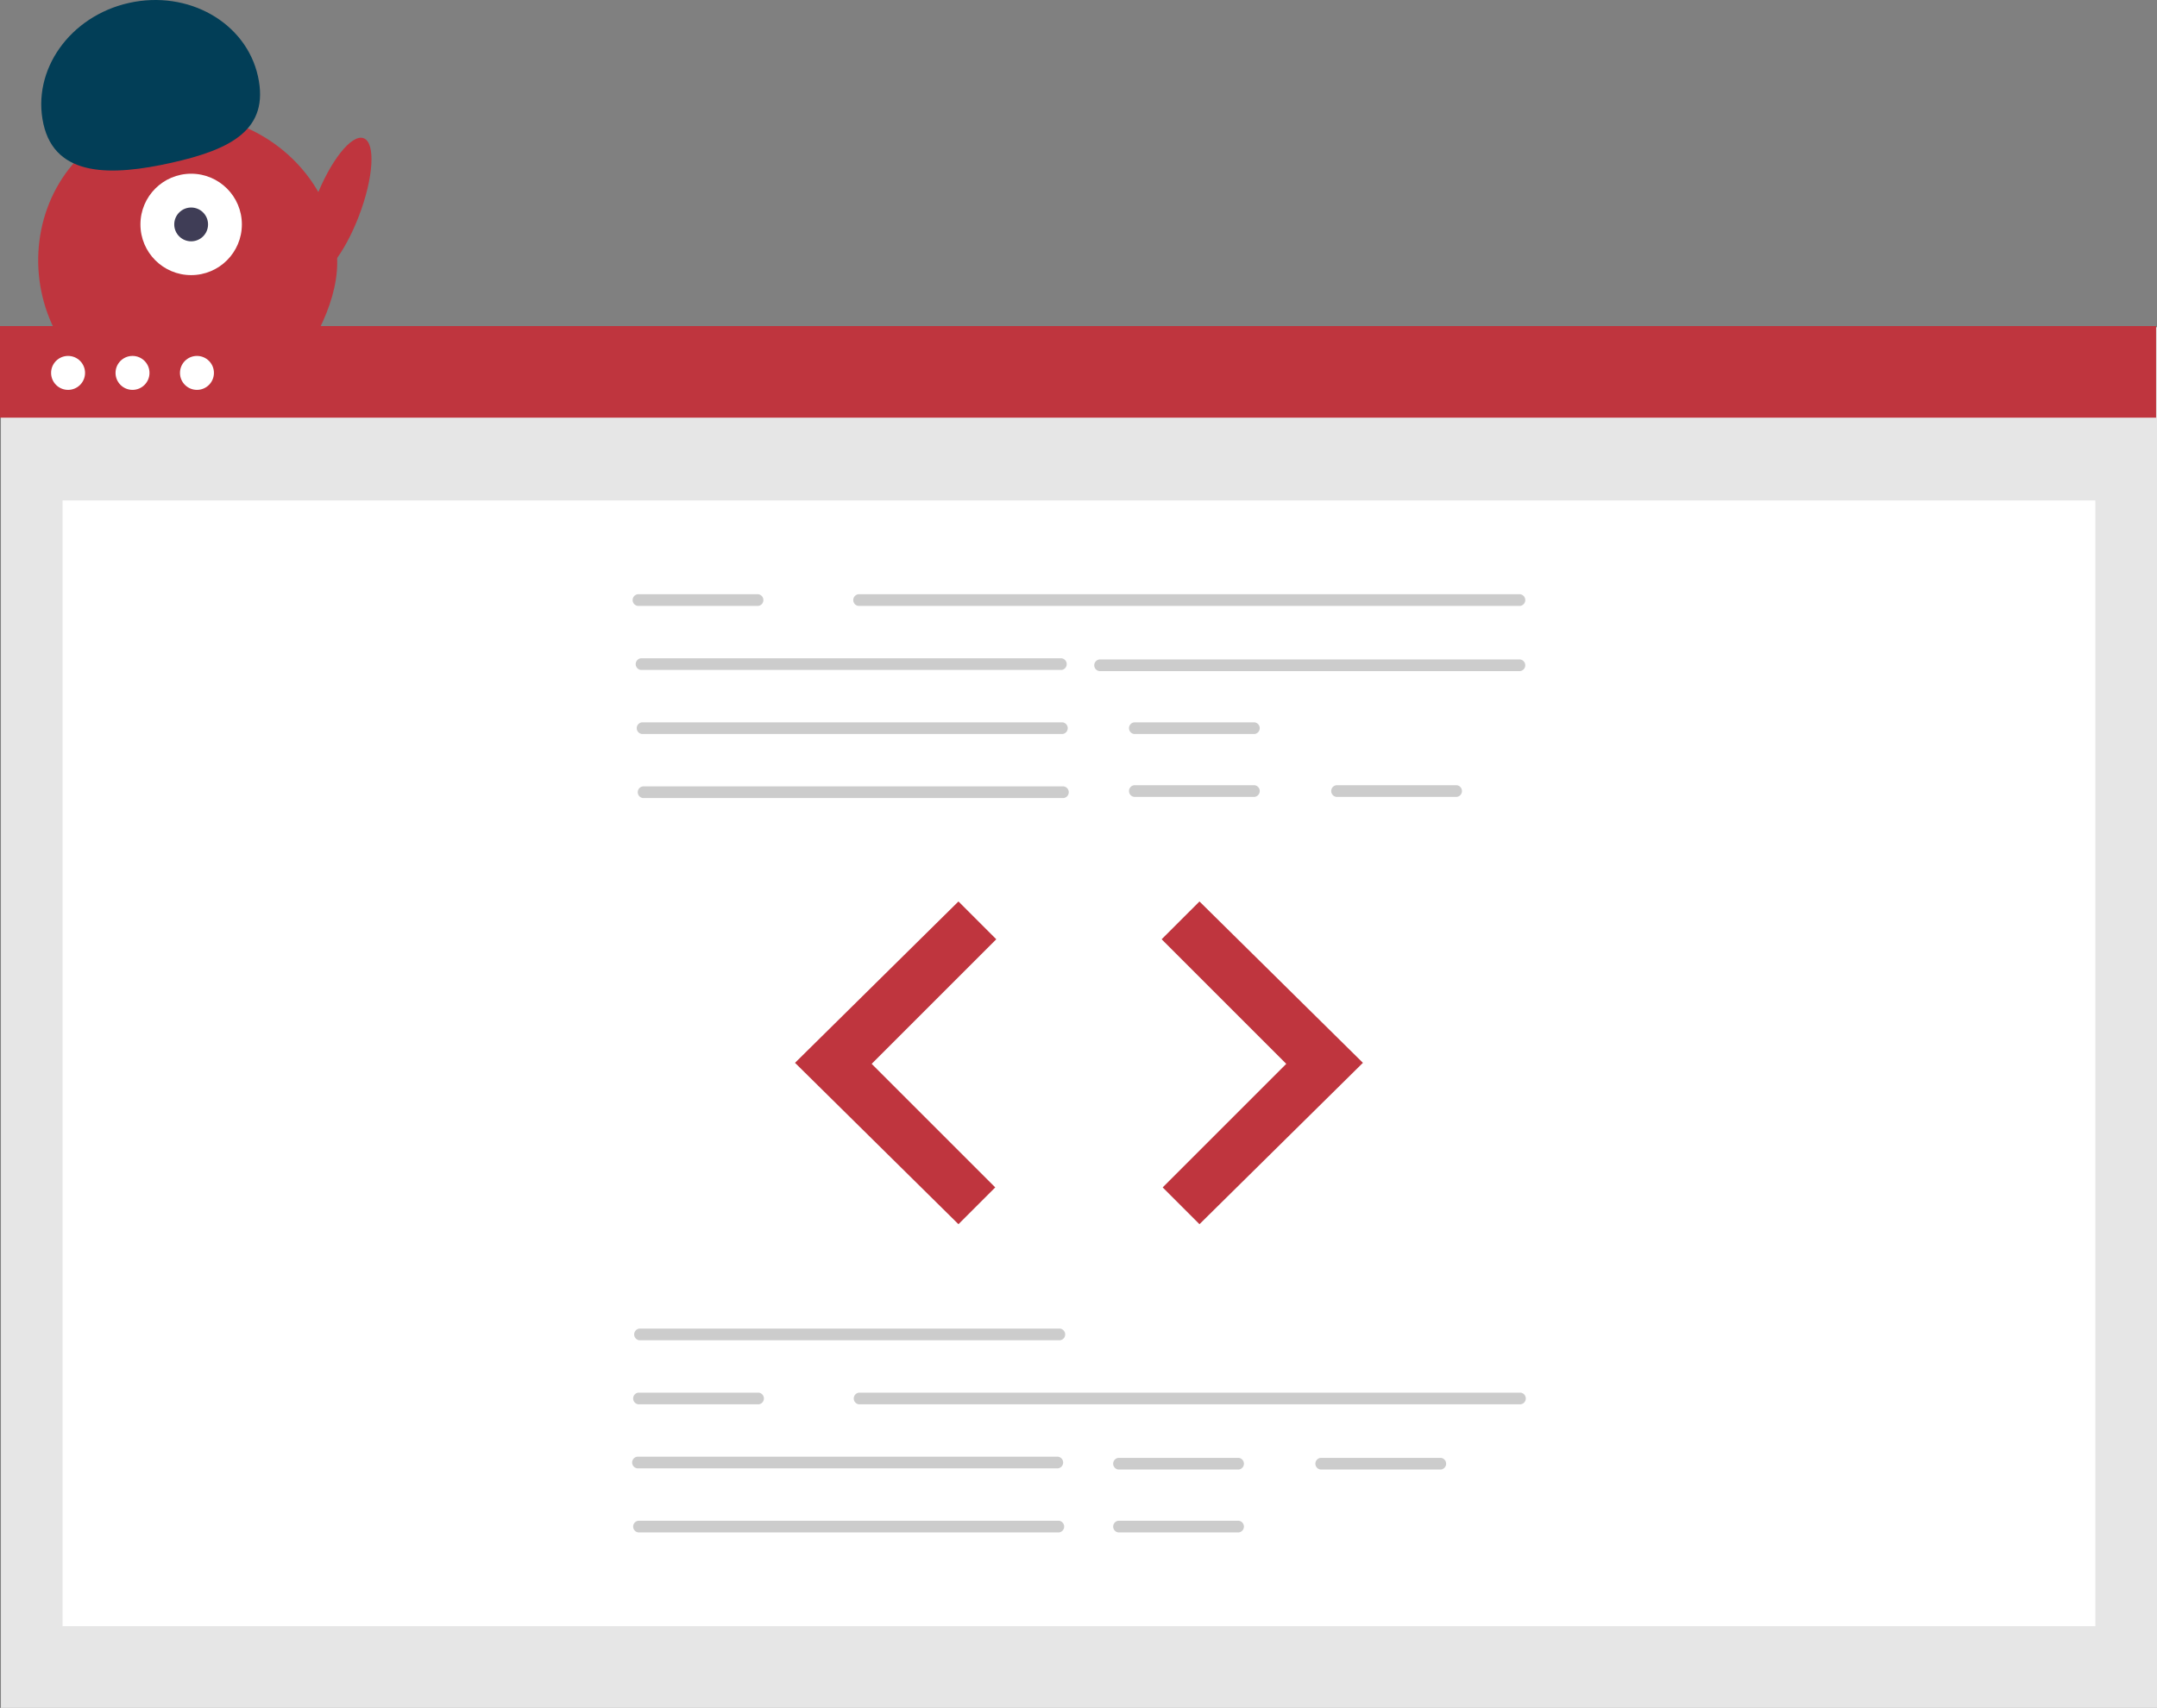 <svg xmlns="http://www.w3.org/2000/svg" width="487.452" height="386.033" viewBox="0 0 487.452 386.033">
  <rect x="0" y="0" width="487.452" height="386.033" fill="#808080" stroke="none"/>
  <g id="we-known-img-6" transform="translate(-1068.867 -3369.484)">
    <rect id="Rectangle_1333" data-name="Rectangle 1333" width="487.244" height="312.053" transform="translate(1069.075 3443.463)" fill="#e6e6e6"/>
    <rect id="Rectangle_1334" data-name="Rectangle 1334" width="459.379" height="254.453" transform="translate(1083.008 3482.604)" fill="#fff"/>
    <rect id="Rectangle_1335" data-name="Rectangle 1335" width="487.244" height="20.7" transform="translate(1068.867 3443.188)" fill="#bf353e"/>
    <ellipse id="Ellipse_508" data-name="Ellipse 508" cx="3.837" cy="3.837" rx="3.837" ry="3.837" transform="translate(1080.413 3449.934)" fill="#fff"/>
    <ellipse id="Ellipse_509" data-name="Ellipse 509" cx="3.837" cy="3.837" rx="3.837" ry="3.837" transform="translate(1094.976 3449.934)" fill="#fff"/>
    <ellipse id="Ellipse_510" data-name="Ellipse 510" cx="3.837" cy="3.837" rx="3.837" ry="3.837" transform="translate(1109.539 3449.934)" fill="#fff"/>
    <path id="Path_4067" data-name="Path 4067" d="M824.908,243.862H675.349a1.327,1.327,0,0,1,0-2.632H824.908a1.327,1.327,0,0,1,0,2.632Z" transform="translate(587.496 3262.574)" fill="#ccc"/>
    <path id="Path_4068" data-name="Path 4068" d="M708.746,262.029h-95.09a1.327,1.327,0,0,1,0-2.632h95.09a1.327,1.327,0,0,1,0,2.632Z" transform="translate(600.028 3258.883)" fill="#ccc"/>
    <path id="Path_4069" data-name="Path 4069" d="M838.794,262.359H743.7a1.327,1.327,0,0,1,0-2.632h95.09a1.327,1.327,0,0,1,0,2.632Z" transform="translate(573.609 3258.816)" fill="#ccc"/>
    <path id="Path_4070" data-name="Path 4070" d="M709.035,280.2H613.946a1.327,1.327,0,0,1,0-2.632h95.089a1.327,1.327,0,0,1,0,2.632Z" transform="translate(599.97 3255.191)" fill="#ccc"/>
    <path id="Path_4071" data-name="Path 4071" d="M709.325,298.364h-95.09a1.327,1.327,0,0,1,0-2.632h95.09a1.327,1.327,0,0,1,0,2.632Z" transform="translate(599.911 3251.502)" fill="#ccc"/>
    <path id="Path_4072" data-name="Path 4072" d="M780.787,280.2H753.552a1.327,1.327,0,0,1,0-2.632h27.234a1.327,1.327,0,0,1,0,2.632Z" transform="translate(571.608 3255.191)" fill="#ccc"/>
    <path id="Path_4073" data-name="Path 4073" d="M780.787,298.034H753.552a1.327,1.327,0,0,1,0-2.632h27.234a1.327,1.327,0,0,1,0,2.632Z" transform="translate(571.608 3251.568)" fill="#ccc"/>
    <path id="Path_4074" data-name="Path 4074" d="M838.136,298.034H810.9a1.327,1.327,0,0,1,0-2.632h27.235a1.327,1.327,0,0,1,0,2.632Z" transform="translate(559.959 3251.568)" fill="#ccc"/>
    <path id="Path_4075" data-name="Path 4075" d="M640.022,243.862H612.787a1.327,1.327,0,0,1,0-2.632h27.234a1.327,1.327,0,0,1,0,2.632Z" transform="translate(600.205 3262.574)" fill="#ccc"/>
    <path id="Path_4076" data-name="Path 4076" d="M708.311,452.167h-95.09a1.327,1.327,0,0,1,0-2.632h95.09a1.327,1.327,0,0,1,0,2.632Z" transform="translate(600.117 3220.258)" fill="#ccc"/>
    <path id="Path_4077" data-name="Path 4077" d="M707.732,488.5h-95.09a1.327,1.327,0,0,1,0-2.632h95.09a1.327,1.327,0,0,1,0,2.632Z" transform="translate(600.234 3212.875)" fill="#ccc"/>
    <path id="Path_4078" data-name="Path 4078" d="M708.022,506.67h-95.09a1.327,1.327,0,0,1,0-2.632h95.09a1.327,1.327,0,0,1,0,2.632Z" transform="translate(600.176 3209.186)" fill="#ccc"/>
    <path id="Path_4079" data-name="Path 4079" d="M776.3,488.833H749.063a1.327,1.327,0,0,1,0-2.632H776.3a1.327,1.327,0,0,1,0,2.632Z" transform="translate(572.521 3212.809)" fill="#ccc"/>
    <path id="Path_4080" data-name="Path 4080" d="M776.3,506.67H749.063a1.327,1.327,0,0,1,0-2.632H776.3a1.327,1.327,0,0,1,0,2.632Z" transform="translate(572.521 3209.186)" fill="#ccc"/>
    <path id="Path_4081" data-name="Path 4081" d="M833.646,488.833H806.412a1.327,1.327,0,0,1,0-2.632h27.234a1.327,1.327,0,0,1,0,2.632Z" transform="translate(560.87 3212.809)" fill="#ccc"/>
    <path id="Path_4082" data-name="Path 4082" d="M825.053,470.335H675.494a1.327,1.327,0,0,1,0-2.632H825.053a1.327,1.327,0,0,1,0,2.632Z" transform="translate(587.466 3216.566)" fill="#ccc"/>
    <path id="Path_4083" data-name="Path 4083" d="M640.166,470.335H612.931a1.327,1.327,0,0,1,0-2.632h27.235a1.327,1.327,0,0,1,0,2.632Z" transform="translate(600.176 3216.566)" fill="#ccc"/>
    <path id="Path_4084" data-name="Path 4084" d="M538.551,163.221l-36.929,36.467,36.929,36.466,8.309-8.309-27.927-27.927,28.158-28.158Z" transform="translate(746.913 3410.029)" fill="#e6e6e6"/>
    <path id="Path_4085" data-name="Path 4085" d="M614.143,163.221l36.928,36.467-36.928,36.466-8.309-8.309,27.927-27.927L605.6,171.761Z" transform="translate(725.789 3410.029)" fill="#e6e6e6"/>
    <path id="Path_4086" data-name="Path 4086" d="M538.551,163.221l-36.929,36.467,36.929,36.466,8.309-8.309-27.927-27.927,28.158-28.158Z" transform="translate(746.913 3410.029)" fill="#bf353e"/>
    <path id="Path_4087" data-name="Path 4087" d="M614.143,163.221l36.928,36.467-36.928,36.466-8.309-8.309,27.927-27.927L605.6,171.761Z" transform="translate(725.789 3410.029)" fill="#bf353e"/>
    <path id="Path_4088" data-name="Path 4088" d="M369.844,359.3c.008,5.142-1.723,10.39-4,15-.257.529-.712.486-1,1h-58c-.288-.514-.743-.471-1-1-6.118-12.406-4.346-27.8,5-38s24.109-13.016,37-8S369.847,345.466,369.844,359.3Z" transform="translate(775.23 3069.449)" fill="#bf353e"/>
    <circle id="Ellipse_511" data-name="Ellipse 511" cx="11.461" cy="11.461" r="11.461" transform="translate(1100.604 3408.748)" fill="#fff"/>
    <circle id="Ellipse_512" data-name="Ellipse 512" cx="3.82" cy="3.82" r="3.82" transform="translate(1108.244 3416.389)" fill="#3f3d56"/>
    <path id="Path_4089" data-name="Path 4089" d="M303.6,320.766c-2.708-12.126,5.948-24.38,19.333-27.369s26.431,4.419,29.138,16.545-6.163,16.6-19.548,19.588S306.31,332.892,303.6,320.766Z" transform="translate(775.083 3076.748)" fill="#023e57"/>
    <ellipse id="Ellipse_513" data-name="Ellipse 513" cx="16.767" cy="5.264" rx="16.767" ry="5.264" transform="matrix(0.357, -0.934, 0.934, 0.357, 1134.171, 3430.172)" fill="#bf353e"/>
  </g>
</svg>
